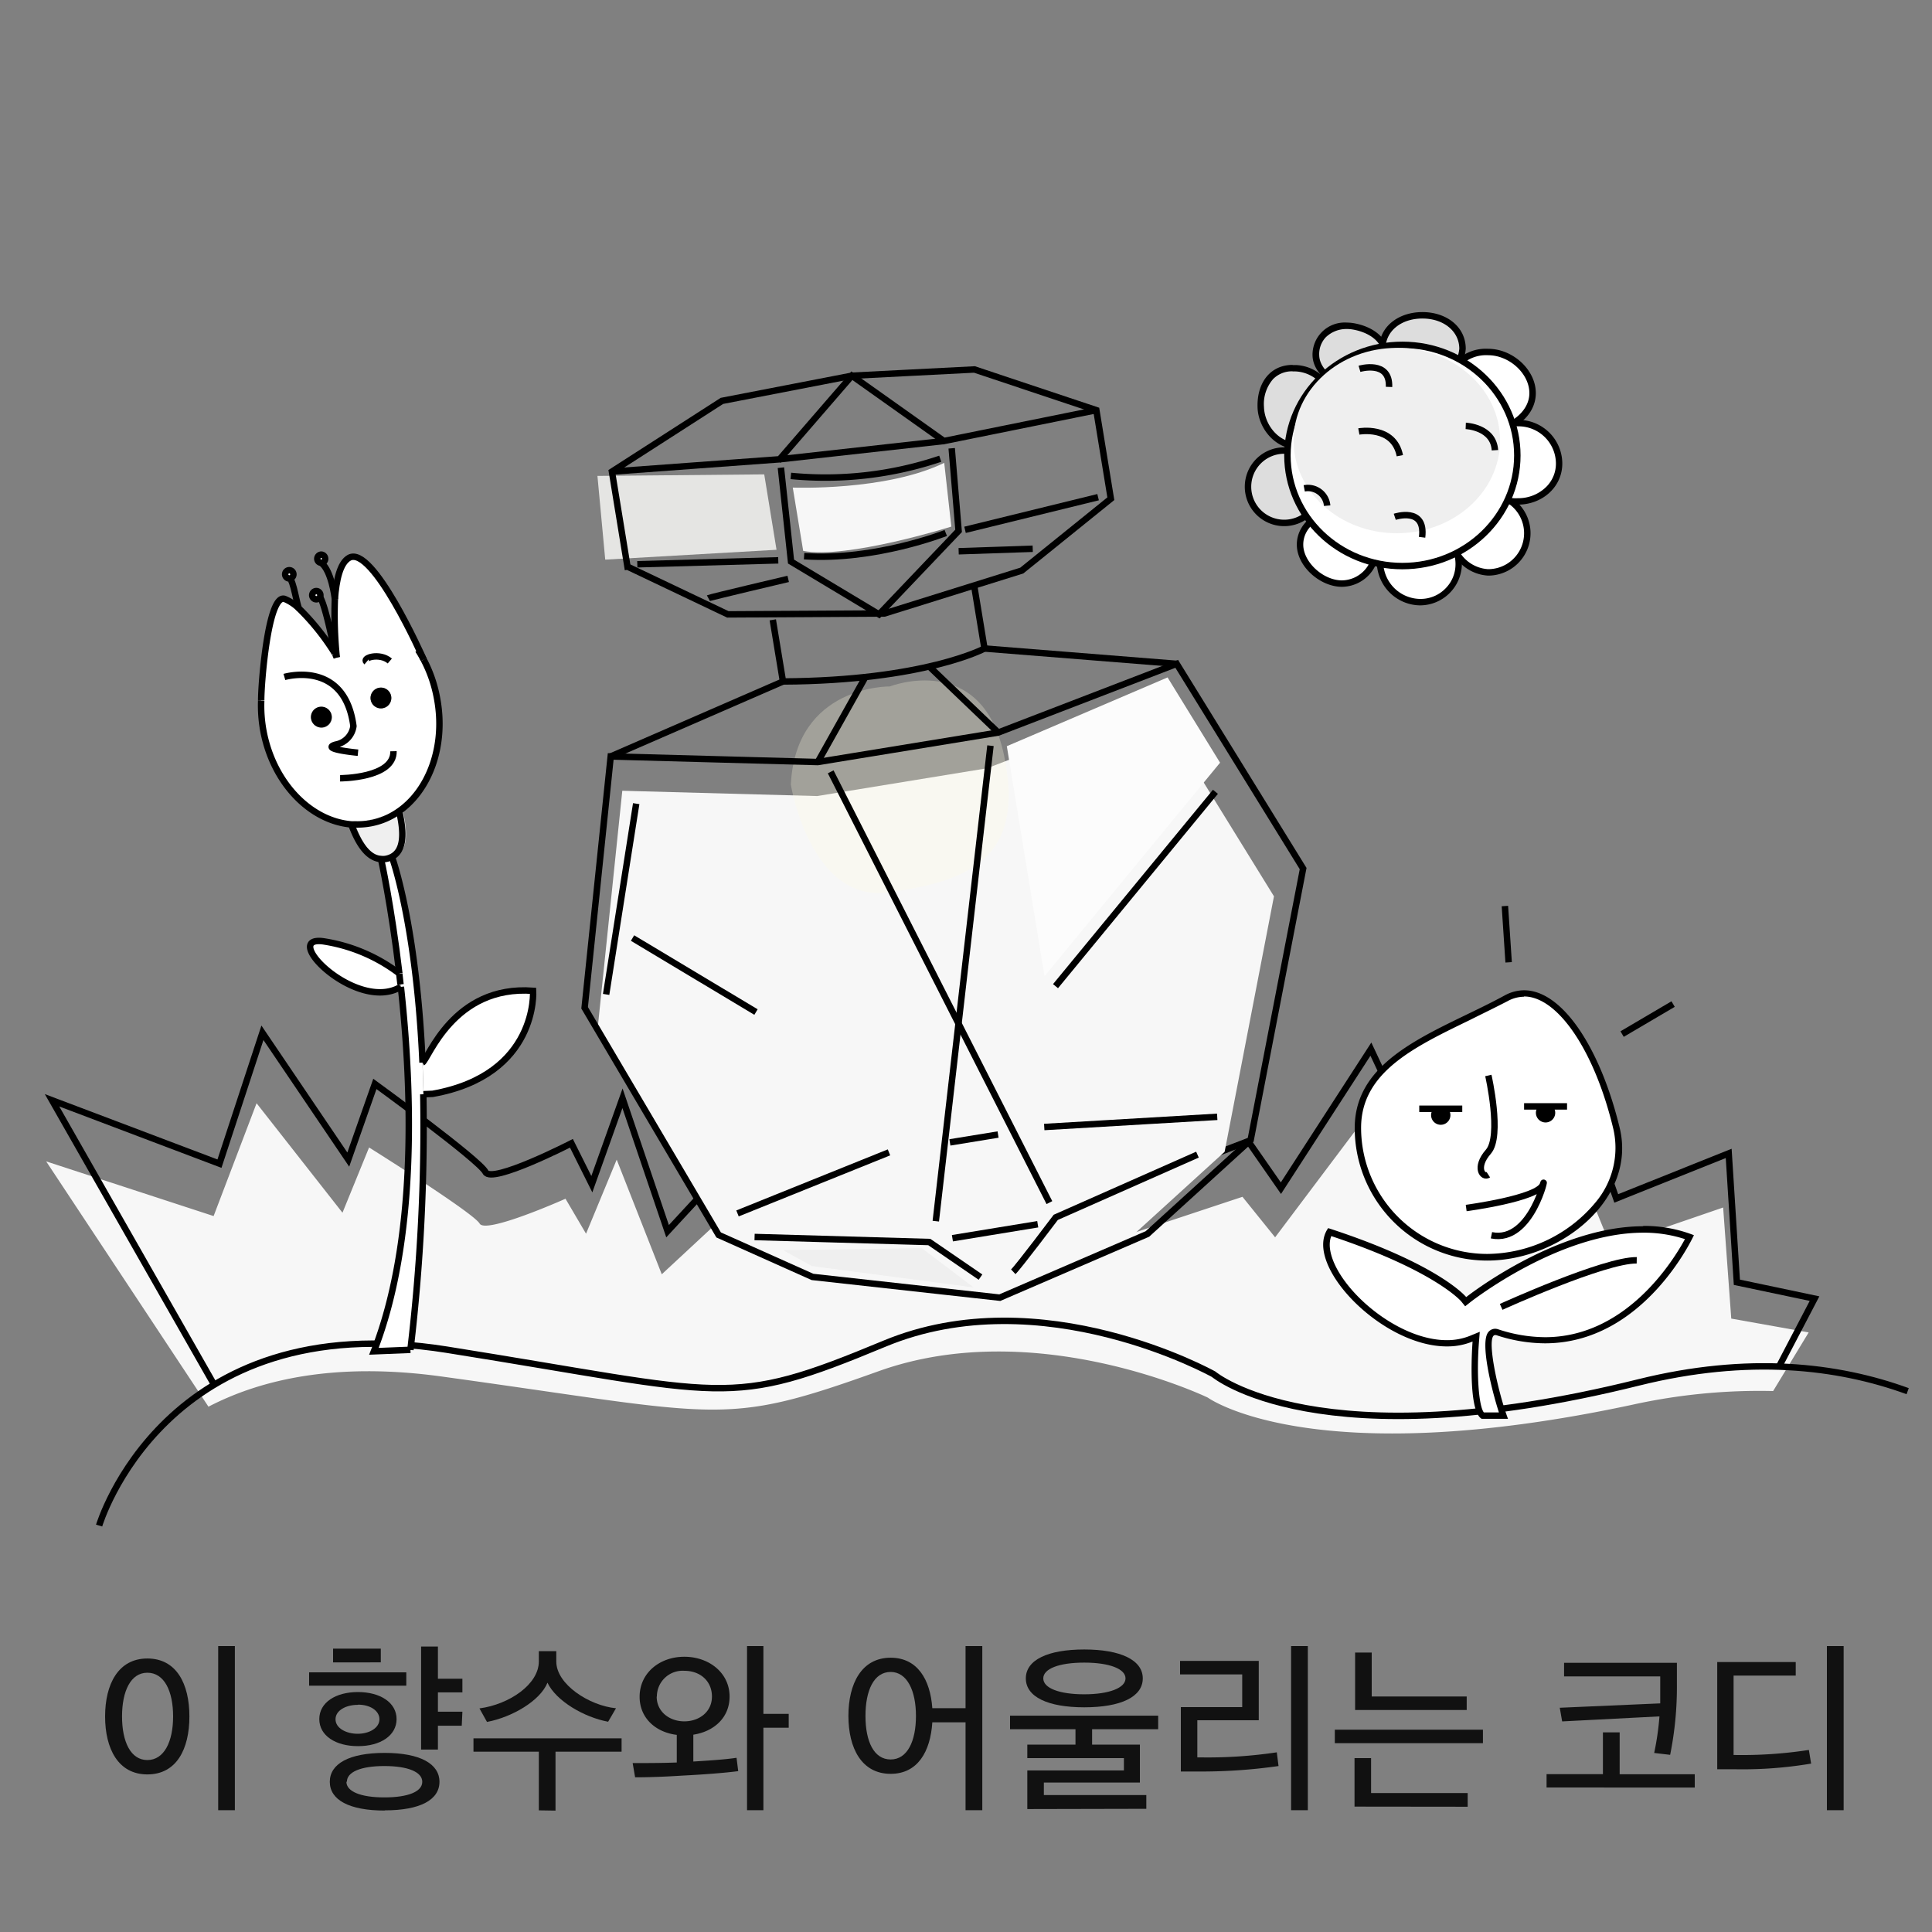 <svg id="레이어_1" data-name="레이어 1" xmlns="http://www.w3.org/2000/svg" viewBox="0 0 300 300"><rect x="0" y="0" width="300" height="300" fill="#808080" stroke="none"/><defs><style>.cls-1{fill:#ddd;}.cls-2,.cls-6{fill:#fff;}.cls-3{fill:#efefef;}.cls-4{fill:none;}.cls-4,.cls-6{stroke:#000;}.cls-4,.cls-6,.cls-7{stroke-miterlimit:10;}.cls-5{fill:#f7f7f7;}.cls-7{stroke:#fff;}.cls-8{fill:#e5e5e3;}.cls-9{fill:#fffde3;opacity:0.27;}.cls-10{fill:#fcfcfc;}.cls-11{fill:#111;}</style></defs><path class="cls-1" d="M220.87,59.88a6,6,0,0,1-6.23-5.72c0-3,2.62-5.2,6.23-5.2s6.23,2.19,6.23,5.2A6,6,0,0,1,220.87,59.88Z"/><path d="M220.87,49.46c3.32,0,5.73,2,5.73,4.7a5.76,5.76,0,0,1-11.46,0c0-2.72,2.41-4.7,5.73-4.7m0-1c-3.72,0-6.73,2.27-6.73,5.7a6.75,6.75,0,0,0,13.46,0c0-3.43-3-5.7-6.73-5.7Z"/><path class="cls-1" d="M210.1,59.88c-2.93,0-5.68-2.22-5.75-4.66A4.27,4.27,0,0,1,205.53,52a5.3,5.3,0,0,1,4.5-1.38c2.38.37,5.16,1.8,5.16,4.61A4.87,4.87,0,0,1,210.1,59.88Z"/><path d="M209.16,51.09h0a5.16,5.16,0,0,1,.79.06c2.19.34,4.74,1.62,4.74,4.12a4.37,4.37,0,0,1-4.59,4.1c-2.68,0-5.18-2-5.25-4.17a3.81,3.81,0,0,1,1-2.81,4.58,4.58,0,0,1,3.27-1.3m0-1a5,5,0,0,0-5.31,5.14c.09,2.82,3.17,5.14,6.25,5.14a5.36,5.36,0,0,0,5.59-5.1c0-2.82-2.54-4.63-5.59-5.11a7.43,7.43,0,0,0-.94-.07Z"/><path class="cls-1" d="M201.37,69.26c-3.28-.06-5.56-3.17-5.63-6a6.42,6.42,0,0,1,1.56-4.69,4.63,4.63,0,0,1,3.41-1.35c.2,0,.4,0,.61,0a6.06,6.06,0,0,1,5.67,6,5.8,5.8,0,0,1-5.53,6Z"/><path d="M200.71,57.68h0a5.33,5.33,0,0,1,.56,0,5.57,5.57,0,0,1,5.22,5.53,5.31,5.31,0,0,1-5,5.53h-.08c-3-.05-5.07-2.91-5.14-5.55a5.89,5.89,0,0,1,1.42-4.33,4.09,4.09,0,0,1,3.05-1.2m0-1c-3.51,0-5.57,2.79-5.47,6.55.08,3.23,2.67,6.47,6.12,6.53h.1a6.31,6.31,0,0,0,6-6.53,6.55,6.55,0,0,0-6.13-6.52l-.65,0Z"/><path class="cls-1" d="M199.41,81.2A5.62,5.62,0,1,1,205,75.58,5.62,5.62,0,0,1,199.41,81.2Z"/><path d="M199.41,70.46a5.12,5.12,0,1,1-5.12,5.12,5.12,5.12,0,0,1,5.12-5.12m0-1a6.12,6.12,0,1,0,6.12,6.12,6.12,6.12,0,0,0-6.12-6.12Z"/><path class="cls-2" d="M208.37,90.62c-3.23,0-6.51-3.05-6.51-6.05,0-3.21,3.2-5.2,6.15-5.2A5.64,5.64,0,0,1,213.64,85,5.34,5.34,0,0,1,208.37,90.62Z"/><path d="M208,79.87A5.13,5.13,0,0,1,213.14,85a4.84,4.84,0,0,1-4.77,5.12c-2.92,0-6-2.85-6-5.55,0-2.9,2.94-4.7,5.65-4.7m0-1c-3.38,0-6.65,2.32-6.65,5.7s3.62,6.55,7,6.55A5.83,5.83,0,0,0,214.14,85,6.13,6.13,0,0,0,208,78.87Z"/><path class="cls-2" d="M220.42,93.54a6.32,6.32,0,0,1-6.12-5.89,6.18,6.18,0,0,1,6.11-6.38,6.32,6.32,0,0,1,6.1,6.41,5.73,5.73,0,0,1-1.73,4.07,5.84,5.84,0,0,1-4.18,1.79Z"/><path d="M220.41,81.77a5.82,5.82,0,0,1,5.6,5.91,5.31,5.31,0,0,1-1.58,3.72A5.38,5.38,0,0,1,220.6,93h-.16a5.81,5.81,0,0,1-5.64-5.4,5.69,5.69,0,0,1,5.61-5.87m0-1a6.68,6.68,0,0,0-6.61,6.9A6.81,6.81,0,0,0,220.41,94h.19A6.51,6.51,0,0,0,227,87.67a6.78,6.78,0,0,0-6.6-6.9Z"/><path class="cls-2" d="M231.08,88.88a6.09,6.09,0,0,1,0-12.16,6.08,6.08,0,1,1,0,12.16Z"/><path d="M231.08,77.22a5.58,5.58,0,1,1,0,11.16,5.59,5.59,0,0,1,0-11.16m0-1a6.59,6.59,0,0,0,0,13.16,6.58,6.58,0,1,0,0-13.16Z"/><path class="cls-2" d="M235.7,77.86a6.09,6.09,0,1,1,6.4-6.07,5.67,5.67,0,0,1-1.61,4.13,6.68,6.68,0,0,1-4.78,1.94Z"/><path d="M235.7,66.2a5.81,5.81,0,0,1,5.9,5.61,5.08,5.08,0,0,1-1.47,3.76,6.16,6.16,0,0,1-4.43,1.79,5.59,5.59,0,1,1,0-11.16m0-1a6.59,6.59,0,1,0,0,13.16h0c3.81,0,7-2.79,6.89-6.58a6.81,6.81,0,0,0-6.9-6.58Z"/><path class="cls-2" d="M231.08,66.82a6.09,6.09,0,1,1,0-12.16c3.61,0,6.9,3,6.9,6.38S234.41,66.82,231.08,66.82Z"/><path d="M231.08,55.16c3.29,0,6.4,2.86,6.4,5.88s-3.31,5.28-6.4,5.28a5.59,5.59,0,1,1,0-11.16m0-1a6.59,6.59,0,1,0,0,13.16c3.81,0,7.4-2.65,7.4-6.28s-3.59-6.88-7.4-6.88Z"/><path class="cls-2" d="M217.76,87.9c-9.84,0-17.85-7.71-17.85-17.18s8-17.17,17.85-17.17,17.85,7.7,17.85,17.17S227.6,87.9,217.76,87.9Z"/><path d="M217.76,54.05c9.57,0,17.35,7.48,17.35,16.67S227.33,87.4,217.76,87.4s-17.35-7.48-17.35-16.68,7.79-16.67,17.35-16.67m0-1c-10.13,0-18.35,7.91-18.35,17.67s8.22,17.68,18.35,17.68,18.35-7.91,18.35-17.68-8.21-17.67-18.35-17.67Z"/><ellipse class="cls-3" cx="216.9" cy="68.41" rx="16.03" ry="14.39"/><path class="cls-4" d="M211,67s5.41-1,6.37,3.76"/><path class="cls-4" d="M216.58,80.25s4.85-1.63,4.24,3.18"/><path class="cls-4" d="M227.6,66.13s4.31.17,4.53,3.78"/><path class="cls-4" d="M211.1,57.27s4.74-1.41,4.59,2.81"/><path class="cls-4" d="M202.52,75.83a3,3,0,0,1,3.56,2.69"/><path class="cls-5" d="M280.85,206.9,275.33,216a91.7,91.7,0,0,0-21.78,2.11c-49.85,10.68-66-1.09-66-1.09s-26.67-12.87-51.12-4.1-24.13,6.84-67.95.81c-16.28-2.23-27.92.44-36.11,4.7L7.17,180.34l26,8.49,6.67-17.52,13.34,17,4.13-10.13S73.53,188.33,74.48,190s13.33-3.86,13.33-3.86L91,191.57l4.76-11.5,7,17.8,12.38-11.5,11.11,10.15,3.49-9.33.76-.88,18.29,11.83,15.88-24.64,10.16,18.34,18.1-6,5.07,6.29,14-18.61,5.08,9.3,22.86-14.23,10.16,24.91,17.47-6,1.26,17.25Z"/><path class="cls-4" d="M33.24,215,8.08,170.85l26,9.84,6.67-20.32,13.33,19.69,4.13-11.75S74.44,180.11,75.39,182s13.34-4.47,13.34-4.47l3.17,6.35,4.76-13.34,7,20.64L116,177.83l11.11,11.78,3.5-10.82"/><polyline class="cls-4" points="130.64 177.2 149.69 191.49 165.56 162.91 175.72 184.18 193.82 177.2 198.9 184.5 212.87 162.91 217.95 173.71 240.81 157.2 250.97 186.09 268.43 179.1 269.7 199.11 281.76 201.65 276.24 212.21"/><path class="cls-4" d="M15.39,236.89s10.16-34.29,54-27.31,43.5,9.24,67.94-.93,51.12,4.74,51.12,4.74,16.19,13.66,66,1.27c17-4.22,30.88-2.61,41.77,1.36"/><path class="cls-2" d="M82.79,153.86s.85,13.07-15.6,16l-1.43.06v0c0-1.69-.09-3.31-.15-4.88C66.51,164.54,70.36,152.93,82.79,153.86Z"/><path class="cls-2" d="M52.28,102.09A65.21,65.21,0,0,1,52,93h0c.19-2.91.78-5.6,2.22-6.4,3.65-2,11.35,15.3,11.57,15.81h0a20.81,20.81,0,0,1,2.07,6c1.41,7.47-1.27,14.53-6.22,17.76l-6.55,1.78,0,0a5.85,5.85,0,0,1-.59,0c-6.33-.55-12.09-6.43-13.61-14.47a21.65,21.65,0,0,1-.35-4.77c0-2.27,1-16.57,3.64-15.73a7,7,0,0,1,2.26,1.57A37.14,37.14,0,0,1,52,101.46a0,0,0,0,1,0,0A2.71,2.71,0,0,1,52.28,102.09Zm6.94,7.9a1.61,1.61,0,0,0-.13-3.22,1.61,1.61,0,1,0,.13,3.22ZM50,113a1.61,1.61,0,0,0-.13-3.22A1.61,1.61,0,1,0,50,113Z"/><path class="cls-2" d="M65.76,169.89,65.6,165h0C65.67,166.58,65.73,168.2,65.76,169.89Z"/><path class="cls-2" d="M65.6,165l.16,4.87v0a293,293,0,0,1-2,39.68l-5.67.23c6.71-17.14,6-40.28,4.19-56.59l0-.38c-.06-.56-.13-1.11-.19-1.65v-.05c-1.24-10.55-2.84-17.76-2.84-17.76h0a2.8,2.8,0,0,0,.57,0h0a2.18,2.18,0,0,0,.57,0,3.06,3.06,0,0,0,.56-.13c.57,1.67,3.82,11.94,4.7,31.8Z"/><path class="cls-3" d="M62.55,125.89c.82,3.55.83,6.56-1.64,7.32,0-.08,0-.14-.07-.18,1.95-1,1.91-3.75,1.18-7Z"/><path class="cls-2" d="M62.21,152.86l0,.38c-6.77,4.12-18.87-7.94-12.08-7.07a25.94,25.94,0,0,1,11.84,5v.05Z"/><path class="cls-3" d="M62,126c.73,3.24.77,6-1.18,7a.31.31,0,0,0,0-.07l-1.39.37c-2.12-.36-3.49-3.09-4.32-5.36a11.33,11.33,0,0,0,2.46-.18,11,11,0,0,0,4.07-1.65Z"/><path class="cls-3" d="M55.09,127.92l6.55-1.78a11,11,0,0,1-4.07,1.65,11.33,11.33,0,0,1-2.46.18Z"/><path class="cls-2" d="M60.84,133s0,.1.07.18a3.06,3.06,0,0,1-.56.13,2.18,2.18,0,0,1-.57,0A3.22,3.22,0,0,0,60.84,133Z"/><path class="cls-2" d="M60.82,133a.31.31,0,0,1,0,.07,3.22,3.22,0,0,1-1.06.33h0a1.87,1.87,0,0,1-.34,0Z"/><path d="M60.76,108.32a1.61,1.61,0,0,1-3.22.13,1.61,1.61,0,1,1,3.22-.13Z"/><path class="cls-2" d="M59.77,133.36a2.8,2.8,0,0,1-.57,0l.23-.06A1.87,1.87,0,0,0,59.77,133.36Z"/><path d="M51.5,111.28a1.61,1.61,0,0,1-3.22.13,1.61,1.61,0,1,1,3.22-.13Z"/><path class="cls-2" d="M49.93,87.39h0a.63.63,0,0,1-.66-.6.65.65,0,0,1,.61-.67.64.64,0,0,1,.66.61A.62.62,0,0,1,49.93,87.39Z"/><path class="cls-2" d="M49.69,92.69a.65.65,0,0,1-.55.37.64.64,0,0,1-.66-.61.65.65,0,0,1,.61-.67.64.64,0,0,1,.66.61A.6.6,0,0,1,49.69,92.69Z"/><path class="cls-2" d="M45.56,89.16a.63.63,0,0,1-.61.66.64.64,0,1,1,.61-.66Z"/><path class="cls-4" d="M65.61,165c-.88-19.86-4.13-30.13-4.7-31.8,0-.08,0-.14-.07-.18a.31.31,0,0,0,0-.07"/><path class="cls-4" d="M62.25,153.24c1.78,16.31,2.52,39.45-4.19,56.59l5.67-.23a293,293,0,0,0,2-39.68"/><path class="cls-4" d="M62,151.21c.06.54.13,1.09.19,1.65"/><path class="cls-4" d="M59.17,133.4s1.6,7.21,2.84,17.76"/><path class="cls-4" d="M54.52,127.94c.87,2.4,2.36,5.35,4.68,5.45a2.8,2.8,0,0,0,.57,0h0a3.22,3.22,0,0,0,1.06-.33c1.95-1,1.91-3.75,1.18-7l0-.13"/><path class="cls-4" d="M65.79,102.42a20.81,20.81,0,0,1,2.07,6c1.41,7.47-1.27,14.53-6.22,17.76a11,11,0,0,1-4.07,1.65,11.33,11.33,0,0,1-2.46.18,5.85,5.85,0,0,1-.59,0c-6.33-.55-12.09-6.43-13.61-14.47a21.65,21.65,0,0,1-.35-4.77"/><path class="cls-4" d="M64.92,100.94a15.27,15.27,0,0,1,.86,1.47"/><path class="cls-4" d="M52,101.46a37.14,37.14,0,0,0-5.53-6.93A7,7,0,0,0,44.2,93c-2.6-.84-3.67,13.46-3.64,15.73"/><path class="cls-4" d="M52.29,102.13v0a2.71,2.71,0,0,0-.28-.61"/><path class="cls-4" d="M52,93a65.21,65.21,0,0,0,.29,9.08"/><path class="cls-4" d="M65.79,102.42h0c-.22-.51-7.92-17.82-11.57-15.81-1.44.8-2,3.49-2.22,6.4"/><path class="cls-4" d="M44.16,105.12s9.35-2.77,10.72,7.63a3.37,3.37,0,0,1-2.72,2.86c-2.6.71,3.43,1.27,3.43,1.27"/><path class="cls-4" d="M56.91,102.79c-.75-.64,2.05-1.5,3.62-.15"/><path class="cls-4" d="M52.81,120.85s8.4,0,8.29-4.2"/><path class="cls-4" d="M65.6,165h0c.9-.47,4.75-12.08,17.18-11.15,0,0,.85,13.07-15.6,16l-1.43.06"/><path class="cls-4" d="M62,151.16a25.94,25.94,0,0,0-11.84-5c-6.79-.87,5.31,11.19,12.08,7.07"/><path class="cls-4" d="M52,93.05v0h0c-.05-.49-.55-4.34-2.06-5.61"/><path class="cls-4" d="M52,101.48a0,0,0,0,0,0,0c-.08-.46-1.37-7.22-2.3-8.77"/><path class="cls-4" d="M46.46,94.53c-.32-.29-.89-4.53-1.51-4.71"/><path class="cls-4" d="M50.49,86.74a.62.62,0,0,1-.56.65h0a.63.63,0,0,1-.66-.6.65.65,0,0,1,.61-.67A.64.64,0,0,1,50.49,86.74Z"/><path class="cls-4" d="M45.56,89.16a.63.63,0,0,1-.61.66.64.64,0,1,1,.61-.66Z"/><path class="cls-4" d="M49.75,92.39a.6.6,0,0,1-.06.3.65.65,0,0,1-.55.37.64.64,0,0,1-.66-.61.65.65,0,0,1,.61-.67A.64.64,0,0,1,49.75,92.39Z"/><path class="cls-2" d="M230.21,219.82c-1.27-1-1.39-7.22-1.06-11.44l.07-.81-.76.31a9.89,9.89,0,0,1-3.8.72c-6.87,0-14.79-6.09-17.62-11.56-1.18-2.29-1.38-4.3-.58-5.72,16.6,5.46,20.78,10.38,20.82,10.43l.31.39.39-.31c.14-.11,13.9-10.92,27.18-10.92a20.75,20.75,0,0,1,7.19,1.22c-1.39,2.71-8.92,16-22.44,16a23.67,23.67,0,0,1-7.44-1.26,1,1,0,0,0-.3,0,.86.86,0,0,0-.72.39c-1,1.48.64,8.7,2,12.6Z"/><path d="M255.16,190.41v1a20.6,20.6,0,0,1,6.48,1c-1.9,3.49-9.2,15.23-21.73,15.23a23.51,23.51,0,0,1-7.28-1.23,1.48,1.48,0,0,0-.46-.08,1.36,1.36,0,0,0-1.13.61c-1.17,1.69.51,8.66,1.71,12.38h-2.34c-.79-1-1.15-5.92-.76-10.9l.13-1.62-1.51.62a9.47,9.47,0,0,1-3.61.68c-6.69,0-14.42-5.95-17.17-11.29-.6-1.17-1.42-3.23-.77-4.87,16,5.32,20.13,10.08,20.17,10.13l.62.77.78-.62c.14-.11,13.77-10.81,26.87-10.81v-1m0,0c-13.61,0-27.49,11-27.49,11s-4.09-5.08-21.43-10.71c-4,5.58,8.23,18.37,18.42,18.37a10.23,10.23,0,0,0,4-.76s-.84,10.72,1.41,12h4.09c-1.64-4.37-3.46-13-2-13l.15,0a24.25,24.25,0,0,0,7.59,1.28c15.49,0,23.13-16.79,23.13-16.79a21.22,21.22,0,0,0-7.88-1.44Z"/><path class="cls-2" d="M230.93,195.2a20.09,20.09,0,0,1-20.08-20.08c0-8.88,8.65-13.07,17-17.12,2-1,4.06-2,6-3a5.82,5.82,0,0,1,2.81-.76c5.48,0,11.39,8.64,14.37,21A13.6,13.6,0,0,1,248.14,187,22.61,22.61,0,0,1,230.93,195.2Z"/><path d="M236.65,154.73h0c5.25,0,11,8.49,13.88,20.63a13.13,13.13,0,0,1-2.78,11.35,22.09,22.09,0,0,1-16.82,8,19.6,19.6,0,0,1-19.58-19.58c0-8.57,8.13-12.5,16.74-16.67,2-1,4.07-2,6-3a5.42,5.42,0,0,1,2.57-.69m0-1a6.32,6.32,0,0,0-3.05.82c-10,5.45-23.25,9.21-23.25,20.57a20.57,20.57,0,0,0,20.58,20.58c11.36,0,23.23-9.53,20.57-20.58-2.95-12.27-8.85-21.39-14.85-21.39Z"/><path class="cls-6" d="M231.11,167s2.14,9.4,0,11.84-.87,4.13,0,3.57"/><path class="cls-7" d="M225.46,172.17a2,2,0,1,1-3.48,0"/><path class="cls-7" d="M241.73,171.8a2,2,0,1,1-3.47,0"/><path class="cls-6" d="M227.67,187.58s11.26-1.5,11.92-3.67-1.68,9.21-8,7.9"/><line class="cls-6" x1="220.38" y1="172.17" x2="227.06" y2="172.17"/><line class="cls-6" x1="236.66" y1="171.8" x2="243.33" y2="171.8"/><line class="cls-6" x1="234.26" y1="149.43" x2="233.68" y2="140.69"/><line class="cls-6" x1="251.88" y1="160.57" x2="259.8" y2="155.91"/><path class="cls-6" d="M233.1,202.93s16.07-7.31,21.05-7.23"/><polyline class="cls-8" points="118.67 73.66 120.58 85.37 93.98 86.9 92.77 73.9"/><polygon class="cls-5" points="96.63 122.79 126.89 123.61 153.26 119.3 179.35 109.26 197.82 139.18 190.16 178.85 175.07 192.58 153.5 201.89 126.12 198.86 112.4 192.72 92.82 159.53 96.63 122.79"/><path class="cls-9" d="M122.8,121.83s3,18.44,15.24,16.73,21.29-5.14,17.85-21.35-17.72-10.62-17.72-10.62S123.58,106.36,122.8,121.83Z"/><polygon class="cls-4" points="94.83 117.46 126.98 118.33 155 113.75 182.72 103.08 202.35 134.87 194.2 177.02 178.17 191.61 155.25 201.5 126.16 198.28 111.59 191.76 90.78 156.49 94.83 117.46"/><path class="cls-4" d="M157.34,197.48c.8-.75,6.6-8.45,6.6-8.45l22-9.74"/><polyline class="cls-4" points="152.25 198.31 144.3 192.86 117.17 192.08"/><line class="cls-4" x1="153.8" y1="115.79" x2="145.31" y2="189.62"/><line class="cls-4" x1="128.99" y1="119.85" x2="162.95" y2="186.74"/><line class="cls-4" x1="188.73" y1="122.95" x2="163.9" y2="153.13"/><line class="cls-4" x1="98.79" y1="124.79" x2="94.12" y2="154.41"/><line class="cls-4" x1="114.52" y1="188.42" x2="138.04" y2="178.94"/><line class="cls-4" x1="147.5" y1="177.39" x2="154.98" y2="176.17"/><line class="cls-4" x1="147.89" y1="192.27" x2="161.14" y2="190.1"/><line class="cls-4" x1="162.15" y1="175" x2="189.01" y2="173.42"/><line class="cls-4" x1="98.22" y1="145.66" x2="117.39" y2="157.15"/><line class="cls-4" x1="126.98" y1="118.33" x2="134.36" y2="105.16"/><line class="cls-4" x1="155" y1="113.74" x2="144.33" y2="103.53"/><line class="cls-4" x1="182.72" y1="103.08" x2="152.87" y2="100.7"/><line class="cls-4" x1="94.83" y1="117.46" x2="121.58" y2="105.82"/><path class="cls-4" d="M151.3,91.14l1.57,9.56s-9.31,5-31.29,5.12L120,96.25"/><polyline class="cls-4" points="97.43 87.98 113.02 95.4 137.34 95.26 158.66 88.6 172.49 77.44 170.24 63.69 151.31 57.37 132.28 58.34 112.1 62.25 95.02 73.23 97.51 88.47"/><polyline class="cls-4" points="95.02 73.23 121.05 71.32 132.28 58.34 146.57 68.48 170.24 63.69"/><line class="cls-4" x1="146.57" y1="68.48" x2="121.05" y2="71.32"/><polyline class="cls-4" points="121.26 72.62 122.83 87.2 136.5 95.4 148.85 82.43 147.78 69.61"/><line class="cls-4" x1="149.85" y1="82.27" x2="170.51" y2="77.2"/><line class="cls-4" x1="120.85" y1="87.01" x2="98.96" y2="87.62"/><path class="cls-4" d="M146,71.23a55.74,55.74,0,0,1-23.2,2.67"/><path class="cls-4" d="M146.86,82.76s-11,4.35-22,3.6"/><path class="cls-4" d="M110,92.89c.28-.15,12.39-3,12.39-3"/><line class="cls-4" x1="160.36" y1="85.21" x2="148.86" y2="85.6"/><polyline class="cls-10" points="156.34 115.87 181.3 105.19 189.45 118.43 162.19 151.59"/><path class="cls-5" d="M123.1,75.71s14.42.58,23.52-3.84l1.1,9.9s-16.25,5.09-23,3.77"/><polyline class="cls-3" points="121.59 194.12 126.09 196.6 151.19 199.91 143.13 193.81"/><path class="cls-11" d="M22.88,257.53c4.52,0,6.53,3.93,6.53,9s-2,9-6.53,9-6.56-4-6.56-9S18.36,257.53,22.88,257.53Zm0,2.21c-2.59,0-3.93,2.86-3.93,6.79s1.34,6.77,3.93,6.77,4-2.83,4-6.77S25.51,259.74,22.88,259.74Zm11,21.35V255.6h2.59v25.49Z"/><path class="cls-11" d="M48,261.75v-2.07H63.09v2.07Zm7.58,9.39c-3.47,0-6-1.63-6-4.2s2.53-4.2,6-4.2,6,1.64,6,4.2S59.06,271.14,55.62,271.14Zm4.14,10c-5.51,0-8.51-1.66-8.51-4.46s3-4.49,8.51-4.49,8.52,1.69,8.52,4.49S65.24,281.11,59.76,281.11Zm-8-23V256h7.41v2.13Zm3.82,6.59c-1.84,0-3.44.87-3.44,2.24s1.63,2.25,3.44,2.25,3.38-.91,3.38-2.25S57.46,264.7,55.62,264.7Zm-1.75,11.95c0,1.49,2.19,2.42,5.89,2.42s5.89-.9,5.89-2.42-2.21-2.45-5.89-2.45S53.87,275.17,53.87,276.65Zm17.91-8.71H68v3.7H65.39v-16H68v5h3.8v2.12H68v3h3.8Z"/><path class="cls-11" d="M83.67,281.11V272H73.52v-2.07h23V272H86.26v9.15Zm10.76-13.76c-3.77-.7-8.08-3.24-9.42-6.06-1.14,2.82-5.51,5.36-9.39,6.09l-1.17-2.1c4.61-.61,9.22-3.73,9.22-7.29v-1.6h2.71V258c0,3.56,5.13,6.85,9.27,7.26Z"/><path class="cls-11" d="M113.29,263.44c0,3.27-2.42,5.43-5.63,5.92v4.17c2.71-.17,5-.32,6.71-.58l.26,2.07c-2.13.29-5.75.55-8.78.7-2.74.18-5.16.26-7.23.26l-.38-2.21c2,0,4.37,0,6.85-.09v-4.29c-3.29-.4-5.77-2.62-5.77-5.92,0-3.67,3.09-6.21,6.94-6.21S113.29,259.77,113.29,263.44Zm-11.32,0c0,2.37,2,3.85,4.29,3.85s4.29-1.45,4.29-3.85-1.81-4-4.29-4A4,4,0,0,0,102,263.44Zm16.57,4.84v12.81H116V255.6h2.54v10.53h3.93v2.15Z"/><path class="cls-11" d="M138.3,257.41c4.14,0,6.15,3.35,6.47,7.84h5.16V255.6h2.6v25.49h-2.6V267.44h-5.16c-.29,4.55-2.27,8-6.47,8-4.52,0-6.56-4-6.56-9S133.78,257.41,138.3,257.41Zm0,2.21c-2.6,0-3.91,2.86-3.91,6.83s1.31,6.76,3.91,6.76,3.93-2.85,3.93-6.76S140.86,259.62,138.3,259.62Z"/><path class="cls-11" d="M159.52,280.91v-6h15V273h-15v-2.1H167v-2.39H156.84v-2.1h23v2.1H169.58v2.39H177v5.89H162.09v1.95H178v2.13Zm8.84-15.8c-5.63,0-9.07-1.61-9.07-4.49s3.44-4.49,9.07-4.49,9.09,1.63,9.09,4.49S174.07,265.11,168.36,265.11ZM162,260.62c0,1.51,2.48,2.47,6.36,2.47s6.41-1,6.41-2.47-2.48-2.45-6.41-2.45S162,259.13,162,260.62Z"/><path class="cls-11" d="M198.53,274.23a84.45,84.45,0,0,1-12,.85h-3.17v-10h9.53V260h-9.65v-2.1h12.22v9.22h-9.54v5.77h.76a72.42,72.42,0,0,0,11.58-.79Zm4.55-18.63v25.49h-2.6V255.6Z"/><path class="cls-11" d="M207.27,270.68v-2.1h23v2.1Zm3.06,9.85V273h2.57v5.42h15v2.13Zm.09-15v-8.92H213v6.82h14.75v2.1Z"/><path class="cls-11" d="M240.15,277.56v-2.07h8.75V269h2.6v6.5h11.66v2.07Zm20.24-16a53.5,53.5,0,0,1-1.05,10.93l-2.48-.29a43.21,43.21,0,0,0,.82-5.68l-15.11.78-.37-2.12,15.6-.68c0-.58,0-1.19,0-1.8v-2.39H242.87V258.2h17.52Z"/><path class="cls-11" d="M280.88,271.73l.35,2.12a64,64,0,0,1-11.72.88h-2.86V258.08h12.19v2.1h-9.65v12.33A68.17,68.17,0,0,0,280.88,271.73Zm2.8,9.36V255.6h2.6v25.49Z"/></svg>
